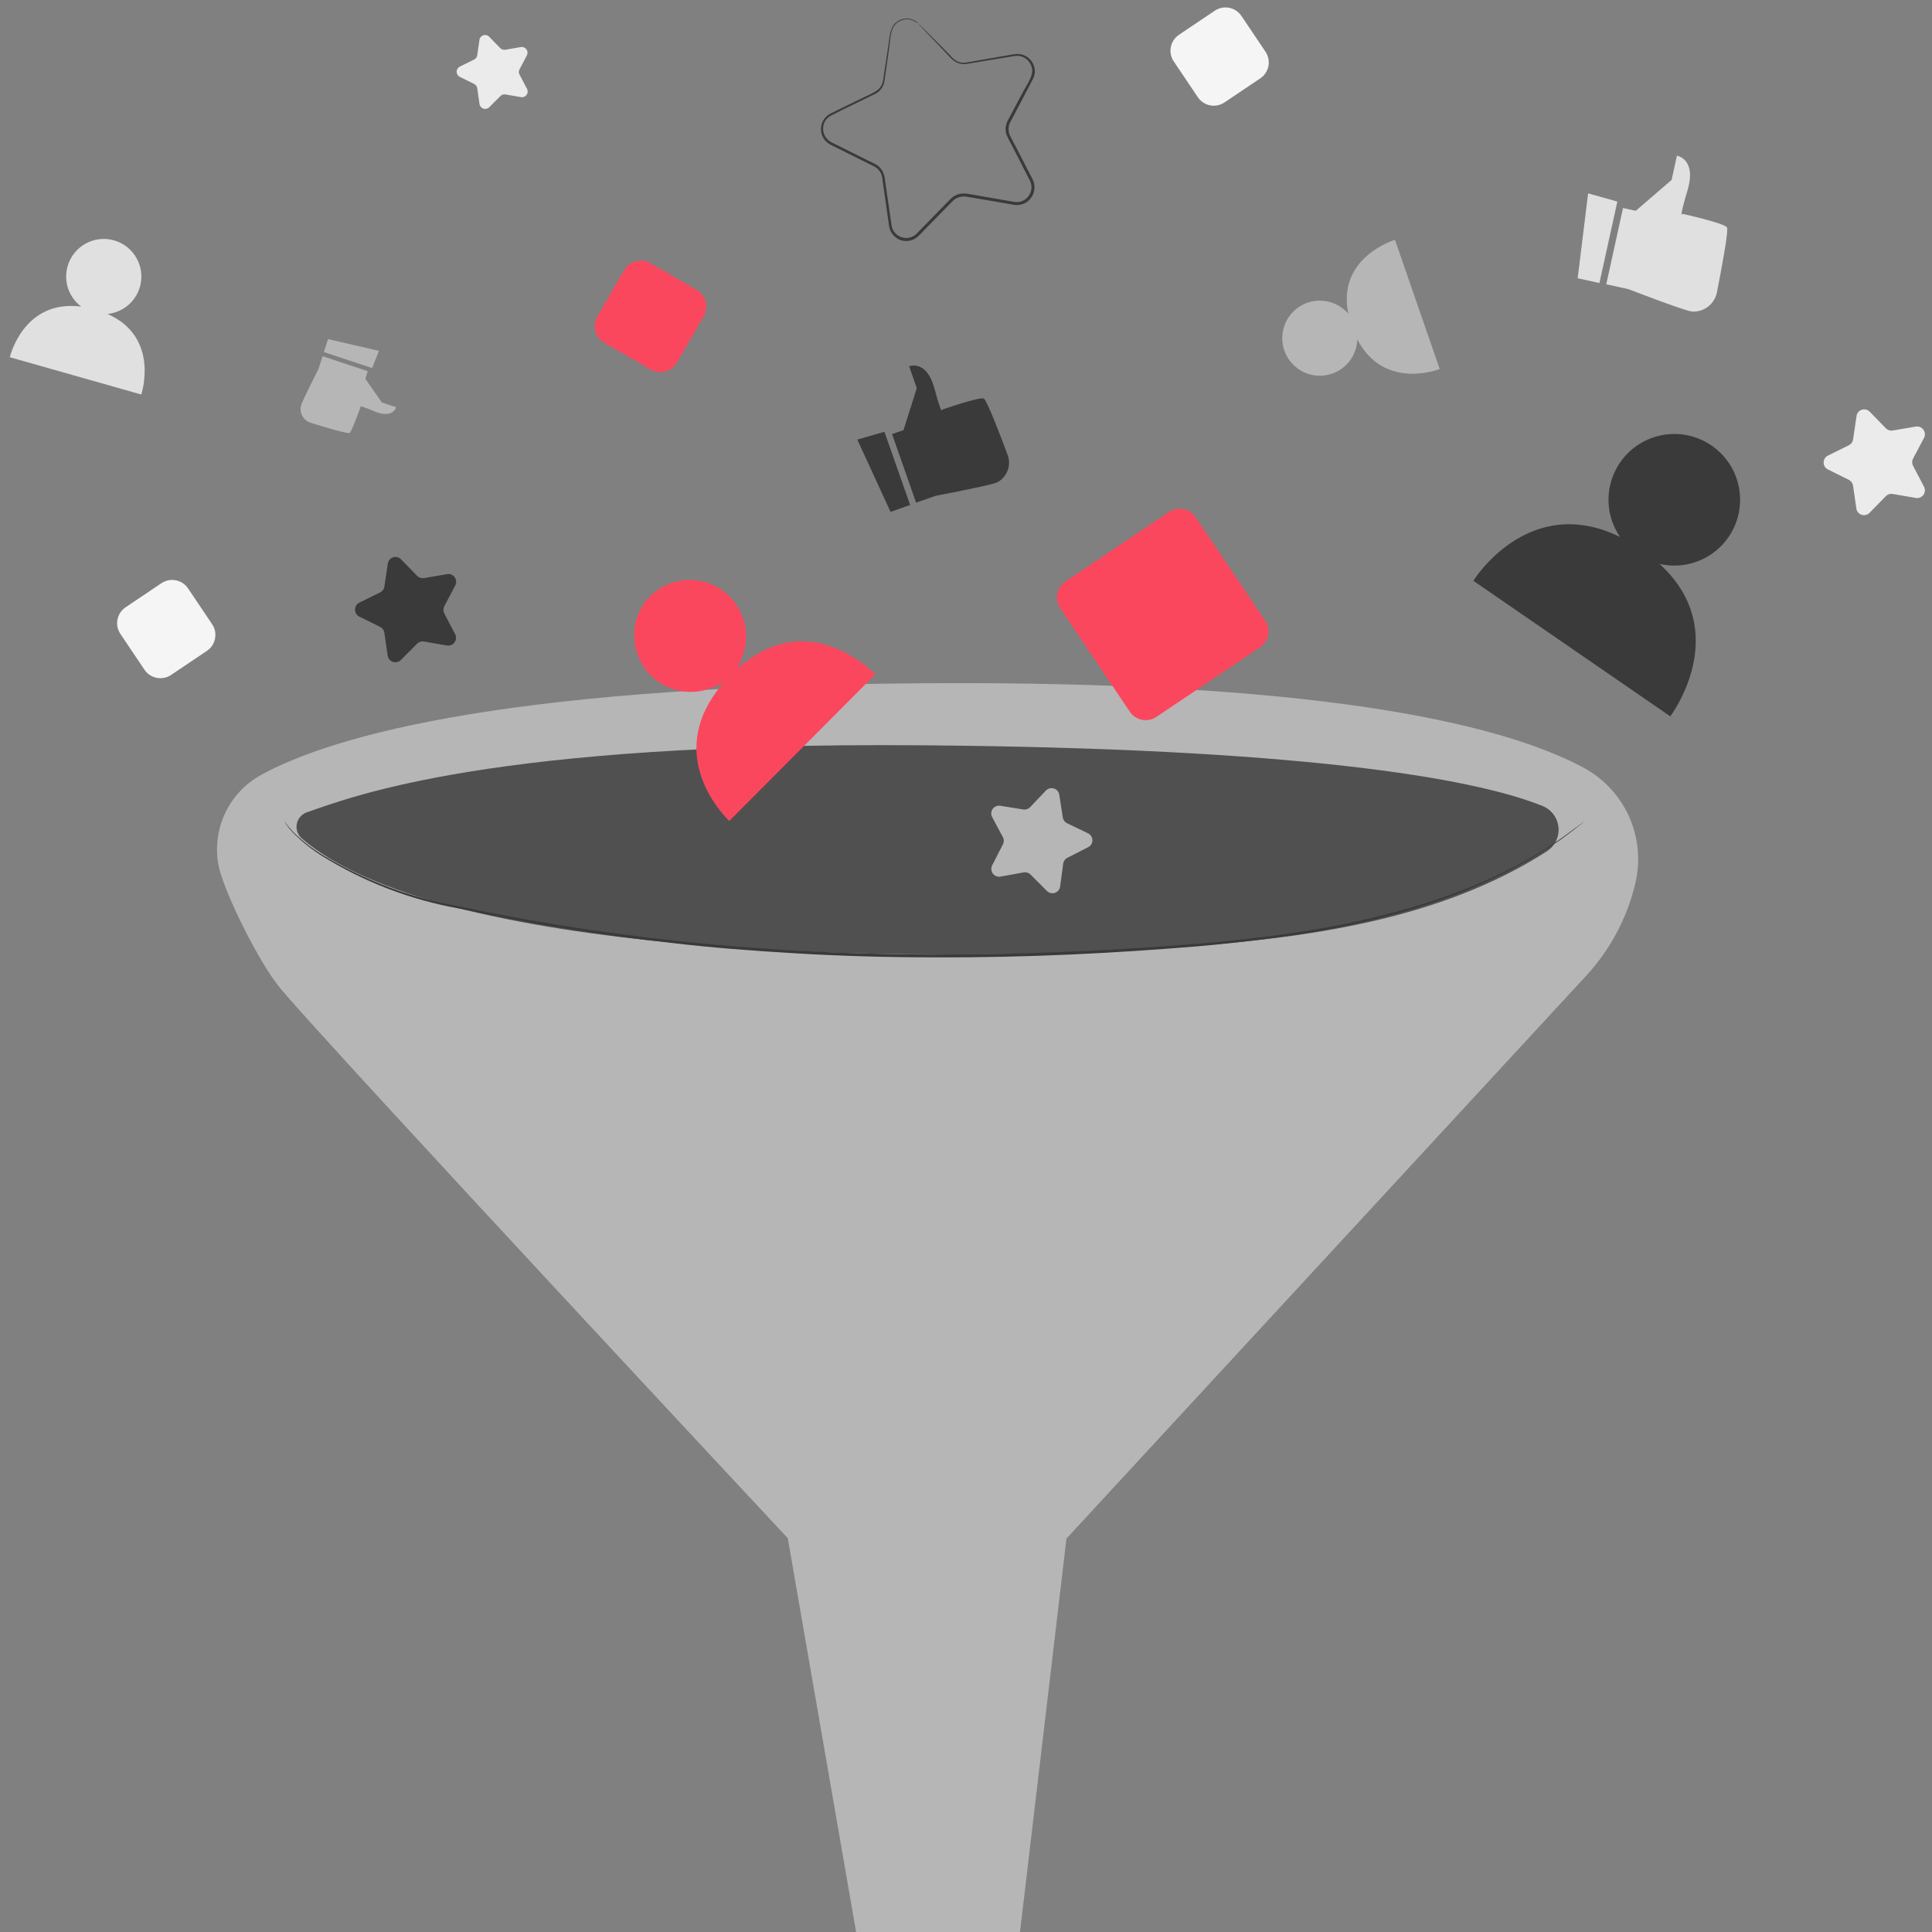 <svg width="100" height="100" viewBox="0 0 100 100" fill="none" xmlns="http://www.w3.org/2000/svg">
<rect x="0" y="0" width="100" height="100" fill="#808080" stroke="none"/>
<path d="M62.878 0.554L61.023 1.8C60.568 2.106 60.447 2.723 60.753 3.178L62 5.032C62.306 5.487 62.922 5.608 63.377 5.302L65.232 4.056C65.687 3.75 65.808 3.133 65.502 2.678L64.255 0.824C63.949 0.369 63.333 0.248 62.878 0.554Z" fill="#F5F5F5"/>
<path d="M8.356 30.186L6.501 31.433C6.047 31.738 5.926 32.355 6.231 32.81L7.478 34.665C7.784 35.12 8.401 35.24 8.856 34.935L10.71 33.688C11.165 33.382 11.286 32.765 10.98 32.31L9.734 30.456C9.428 30.001 8.811 29.88 8.356 30.186Z" fill="#F5F5F5"/>
<path d="M84.007 10.768L84.667 10.911L86.522 9.312L86.798 8.058C86.798 8.058 87.829 8.221 87.348 9.841C86.866 11.46 87.089 11.068 87.089 11.068C87.089 11.068 89.244 11.549 89.386 11.769C89.487 11.927 89.089 13.992 88.872 15.11C88.822 15.385 88.68 15.636 88.47 15.821C88.26 16.006 87.993 16.114 87.713 16.129C87.633 16.13 87.553 16.122 87.475 16.105C86.938 15.989 84.278 14.964 84.278 14.964L83.14 14.714L84.007 10.768Z" fill="#E0E0E0"/>
<path d="M82.201 10.008L81.66 14.403L82.786 14.65L83.714 10.433L82.201 10.008Z" fill="#E0E0E0"/>
<path d="M96.773 21.306L97.612 22.167C97.657 22.214 97.714 22.249 97.776 22.269C97.838 22.289 97.904 22.294 97.968 22.283L99.157 22.081C99.232 22.068 99.31 22.076 99.381 22.105C99.452 22.133 99.513 22.182 99.557 22.244C99.602 22.306 99.628 22.38 99.632 22.456C99.636 22.533 99.619 22.609 99.582 22.676L99.02 23.736C98.989 23.794 98.973 23.858 98.973 23.924C98.973 23.989 98.989 24.053 99.02 24.111L99.579 25.178C99.617 25.244 99.636 25.321 99.632 25.398C99.628 25.475 99.603 25.549 99.558 25.612C99.513 25.675 99.451 25.723 99.379 25.751C99.308 25.78 99.229 25.787 99.154 25.772L97.965 25.567C97.901 25.556 97.835 25.56 97.772 25.58C97.71 25.601 97.654 25.636 97.609 25.683L96.77 26.542C96.718 26.596 96.652 26.634 96.579 26.653C96.506 26.671 96.429 26.669 96.358 26.645C96.286 26.622 96.222 26.579 96.174 26.521C96.126 26.464 96.094 26.393 96.084 26.319L95.912 25.13C95.901 25.067 95.876 25.006 95.838 24.955C95.8 24.903 95.749 24.861 95.692 24.833L94.616 24.301C94.548 24.268 94.491 24.217 94.451 24.153C94.411 24.089 94.39 24.015 94.39 23.94C94.39 23.865 94.411 23.791 94.451 23.727C94.491 23.663 94.548 23.612 94.616 23.579L95.695 23.047C95.753 23.019 95.803 22.978 95.842 22.926C95.88 22.874 95.905 22.814 95.915 22.75L96.09 21.561C96.095 21.485 96.123 21.411 96.169 21.349C96.215 21.288 96.278 21.241 96.35 21.214C96.422 21.187 96.5 21.181 96.575 21.198C96.65 21.214 96.719 21.251 96.773 21.306V21.306Z" fill="#EBEBEB"/>
<path d="M25.299 1.879L25.893 2.492C25.926 2.524 25.966 2.549 26.01 2.563C26.053 2.577 26.1 2.581 26.146 2.575L26.984 2.432C27.035 2.428 27.086 2.437 27.133 2.459C27.179 2.48 27.219 2.513 27.249 2.555C27.279 2.596 27.297 2.645 27.303 2.696C27.309 2.747 27.301 2.798 27.281 2.845L26.889 3.594C26.867 3.635 26.855 3.68 26.855 3.726C26.855 3.772 26.867 3.818 26.889 3.859L27.29 4.619C27.31 4.666 27.318 4.718 27.312 4.769C27.306 4.82 27.288 4.868 27.258 4.91C27.228 4.951 27.188 4.984 27.141 5.006C27.095 5.027 27.044 5.037 26.993 5.032L26.155 4.887C26.109 4.88 26.062 4.884 26.019 4.899C25.975 4.913 25.935 4.937 25.902 4.97L25.308 5.564C25.269 5.598 25.222 5.621 25.171 5.631C25.121 5.641 25.069 5.638 25.02 5.622C24.971 5.605 24.927 5.577 24.893 5.539C24.858 5.5 24.834 5.454 24.823 5.404L24.701 4.563C24.694 4.517 24.676 4.473 24.649 4.436C24.621 4.398 24.585 4.367 24.544 4.346L23.78 3.969C23.736 3.942 23.699 3.905 23.674 3.86C23.648 3.815 23.635 3.764 23.635 3.713C23.635 3.661 23.648 3.611 23.674 3.566C23.699 3.521 23.736 3.484 23.78 3.457L24.544 3.08C24.585 3.059 24.621 3.029 24.648 2.992C24.675 2.954 24.694 2.911 24.701 2.866L24.823 2.022C24.837 1.975 24.863 1.932 24.898 1.897C24.933 1.862 24.976 1.837 25.023 1.823C25.07 1.808 25.12 1.806 25.168 1.816C25.216 1.826 25.261 1.848 25.299 1.879V1.879Z" fill="#EBEBEB"/>
<path d="M5.566 16.251C6.017 16.205 6.439 16.004 6.757 15.681C7.076 15.357 7.271 14.933 7.31 14.481C7.349 14.029 7.229 13.578 6.97 13.205C6.711 12.832 6.331 12.561 5.894 12.439C5.457 12.317 4.991 12.352 4.576 12.537C4.162 12.722 3.826 13.046 3.625 13.453C3.424 13.86 3.372 14.325 3.477 14.766C3.583 15.207 3.839 15.598 4.202 15.87C1.206 15.478 0.508 18.489 0.508 18.489L7.313 20.42C7.313 20.42 8.306 17.457 5.566 16.251Z" fill="#E0E0E0"/>
<path d="M40.775 79.617C40.775 79.617 17.299 54.473 14.529 51.18C13.34 49.748 11.537 46.024 11.308 44.779C11.137 43.869 11.258 42.928 11.653 42.091C12.047 41.253 12.696 40.561 13.507 40.114C17.215 38.078 26.511 35.359 49.685 35.359C69.209 35.359 78.011 37.614 81.972 39.739C83.013 40.302 83.838 41.192 84.322 42.271C84.805 43.35 84.919 44.559 84.647 45.709V45.709C84.225 47.504 83.345 49.158 82.094 50.512L55.2 79.635L52.796 100H44.312L40.775 79.617Z" fill="#B6B6B6"/>
<path d="M79.85 41.722C80.075 41.814 80.27 41.967 80.415 42.163C80.559 42.359 80.647 42.591 80.668 42.833C80.689 43.076 80.643 43.32 80.535 43.538C80.427 43.756 80.26 43.94 80.055 44.07C74.503 47.636 67.523 48.587 60.86 49.024C45.909 50.001 22.561 49.407 15.627 43.401C15.521 43.31 15.44 43.193 15.393 43.061C15.346 42.929 15.335 42.787 15.361 42.649C15.387 42.512 15.449 42.383 15.541 42.277C15.633 42.171 15.751 42.092 15.883 42.046C18.299 41.208 25.461 38.409 47.624 38.575C66.997 38.721 76.179 40.233 79.85 41.722Z" fill="#505050"/>
<path d="M82.057 42.48C82.057 42.48 82.013 42.521 81.918 42.595L81.499 42.919L80.809 43.442L79.823 44.09C78.905 44.66 77.952 45.17 76.97 45.618C75.666 46.207 74.322 46.703 72.949 47.103C71.289 47.587 69.602 47.972 67.897 48.257C66.055 48.554 64.072 48.8 61.983 48.982C57.799 49.329 53.19 49.576 48.346 49.552C45.924 49.552 43.559 49.484 41.279 49.35C39 49.216 36.801 49.053 34.718 48.8C31.024 48.395 27.354 47.8 23.722 47.017C21.246 46.57 18.875 45.663 16.733 44.343C16.149 43.985 15.612 43.557 15.134 43.068C15.013 42.937 14.902 42.797 14.804 42.649C14.739 42.548 14.709 42.494 14.709 42.494C14.847 42.688 14.997 42.872 15.158 43.047C15.642 43.524 16.18 43.942 16.762 44.292C18.91 45.586 21.277 46.474 23.746 46.91C27.379 47.68 31.049 48.266 34.741 48.667C36.822 48.904 39.018 49.08 41.297 49.208C43.576 49.335 45.936 49.404 48.355 49.407C53.193 49.407 57.802 49.19 61.977 48.848C64.058 48.673 66.046 48.441 67.885 48.138C69.59 47.86 71.277 47.483 72.937 47.008C74.306 46.615 75.648 46.13 76.952 45.555C77.933 45.113 78.887 44.612 79.808 44.054L80.779 43.416L81.475 42.904L81.906 42.592L82.057 42.48Z" fill="#3A3A3A"/>
<path d="M85.897 29.187C86.671 29.365 87.483 29.268 88.192 28.911C88.901 28.554 89.464 27.961 89.782 27.234C90.1 26.506 90.154 25.69 89.935 24.927C89.716 24.164 89.236 23.502 88.58 23.055C87.924 22.607 87.132 22.403 86.342 22.478C85.551 22.553 84.812 22.901 84.251 23.463C83.69 24.025 83.344 24.766 83.271 25.556C83.198 26.347 83.404 27.138 83.853 27.793C79.098 25.463 76.26 30.061 76.26 30.061L86.453 37.077C86.453 37.077 89.763 32.718 85.897 29.187Z" fill="#3A3A3A"/>
<path d="M37.442 35.329L37.097 35.781C34.645 39.092 37.177 41.929 37.745 42.494L45.311 34.901C44.741 34.351 44.076 33.907 43.349 33.591C41.7 32.892 40.107 33.112 38.615 34.245L38.17 34.58L38.387 34.069C38.648 33.448 38.687 32.755 38.496 32.109C38.305 31.462 37.896 30.902 37.339 30.523C36.782 30.144 36.11 29.969 35.439 30.029C34.767 30.089 34.137 30.379 33.656 30.851C33.388 31.119 33.176 31.438 33.034 31.789C32.891 32.14 32.821 32.517 32.827 32.895C32.828 33.38 32.949 33.857 33.18 34.283C33.411 34.71 33.745 35.072 34.151 35.337C34.557 35.602 35.022 35.762 35.505 35.803C35.988 35.844 36.474 35.764 36.919 35.57L37.442 35.329Z" fill="#FB475D"/>
<path d="M69.785 16.236C69.49 15.893 69.084 15.664 68.637 15.588C68.19 15.512 67.731 15.595 67.339 15.822C66.947 16.049 66.647 16.406 66.49 16.831C66.333 17.256 66.329 17.722 66.479 18.149C66.63 18.577 66.925 18.938 67.313 19.171C67.702 19.404 68.159 19.494 68.607 19.425C69.055 19.357 69.465 19.134 69.766 18.795C70.067 18.456 70.24 18.023 70.255 17.57C71.649 20.245 74.519 19.101 74.519 19.101L72.204 12.415C72.204 12.415 69.191 13.297 69.785 16.236Z" fill="#B6B6B6"/>
<path d="M65.484 32.127L61.882 26.768C61.576 26.313 60.959 26.192 60.504 26.498L55.145 30.101C54.69 30.407 54.569 31.023 54.875 31.478L58.478 36.837C58.784 37.292 59.4 37.413 59.855 37.107L65.215 33.505C65.669 33.199 65.79 32.582 65.484 32.127Z" fill="#FB475D"/>
<path d="M36.06 15.009L33.658 13.622C33.184 13.348 32.577 13.511 32.303 13.986L30.916 16.387C30.642 16.861 30.805 17.468 31.279 17.743L33.681 19.129C34.155 19.403 34.763 19.24 35.037 18.766L36.423 16.364C36.697 15.89 36.534 15.283 36.06 15.009Z" fill="#FB475D"/>
<path d="M52.148 23.526C51.779 22.533 51.078 20.709 50.921 20.631C50.704 20.527 48.76 21.202 48.76 21.202C48.76 21.202 48.775 21.618 48.365 20.102C47.955 18.587 47.057 18.961 47.057 18.961L47.453 20.088L46.766 22.263L46.172 22.468L47.417 26.016L48.439 25.66C48.439 25.66 51.042 25.169 51.527 25C51.597 24.973 51.663 24.94 51.726 24.899C51.941 24.752 52.1 24.535 52.177 24.286C52.254 24.037 52.243 23.769 52.148 23.526V23.526Z" fill="#3A3A3A"/>
<path d="M44.374 22.753L46.095 26.495L47.108 26.138L45.777 22.349L44.374 22.753Z" fill="#3A3A3A"/>
<path d="M19.762 20.83L18.909 19.603L19.037 19.214L16.698 18.438L16.475 19.113C16.475 19.113 15.688 20.661 15.584 20.979C15.569 21.026 15.56 21.075 15.557 21.124C15.547 21.295 15.595 21.464 15.694 21.603C15.793 21.743 15.937 21.844 16.101 21.891C16.764 22.096 17.991 22.465 18.095 22.411C18.199 22.358 18.665 21.062 18.665 21.062C18.665 21.062 18.442 20.904 19.393 21.297C20.344 21.689 20.508 21.077 20.508 21.077L19.762 20.83Z" fill="#B6B6B6"/>
<path d="M19.615 18.16L16.982 17.553L16.762 18.222L19.261 19.051L19.615 18.16Z" fill="#B6B6B6"/>
<path d="M47.53 1.232C47.431 1.15 47.32 1.084 47.2 1.039C47.026 0.983 46.837 0.986 46.665 1.048C46.493 1.11 46.345 1.227 46.246 1.381C46.136 1.624 46.075 1.886 46.068 2.153C46.026 2.45 45.982 2.765 45.934 3.11C45.886 3.455 45.833 3.82 45.777 4.207C45.742 4.421 45.632 4.615 45.465 4.754C45.377 4.819 45.283 4.874 45.182 4.917L44.885 5.063L43.658 5.657L43.01 5.984C42.906 6.038 42.817 6.116 42.748 6.211C42.679 6.306 42.634 6.415 42.615 6.531C42.594 6.649 42.601 6.771 42.636 6.887C42.67 7.002 42.731 7.108 42.814 7.196C42.899 7.283 43 7.354 43.111 7.404L43.474 7.583L45.01 8.349C45.141 8.418 45.265 8.465 45.405 8.551C45.532 8.644 45.635 8.766 45.702 8.908C45.765 9.052 45.802 9.206 45.812 9.363C45.833 9.508 45.854 9.66 45.878 9.805L46.142 11.633C46.157 11.778 46.214 11.915 46.304 12.028C46.395 12.142 46.516 12.228 46.653 12.275C46.792 12.324 46.942 12.332 47.085 12.297C47.228 12.262 47.358 12.187 47.459 12.079L48.834 10.67L49.182 10.317C49.304 10.184 49.462 10.089 49.637 10.043C49.808 10.005 49.986 10.005 50.157 10.043L50.635 10.126L52.519 10.453C52.66 10.473 52.804 10.454 52.934 10.396C53.063 10.338 53.174 10.245 53.253 10.126C53.333 10.011 53.379 9.877 53.387 9.738C53.396 9.598 53.366 9.46 53.301 9.336L52.493 7.755C52.362 7.493 52.222 7.259 52.1 6.985C52.05 6.842 52.036 6.689 52.059 6.54C52.087 6.396 52.14 6.26 52.216 6.135C52.475 5.654 52.721 5.184 52.962 4.733C53.203 4.281 53.557 3.841 53.378 3.41C53.341 3.308 53.284 3.215 53.21 3.136C53.136 3.057 53.047 2.993 52.947 2.95C52.853 2.911 52.752 2.89 52.65 2.887C52.544 2.896 52.437 2.91 52.332 2.929L50.008 3.312C49.833 3.334 49.655 3.303 49.497 3.223C49.361 3.146 49.239 3.046 49.138 2.926L48.576 2.332L47.794 1.514L47.598 1.3C47.574 1.277 47.552 1.251 47.533 1.223C47.561 1.242 47.587 1.264 47.61 1.288C47.661 1.342 47.732 1.41 47.818 1.494L48.612 2.29L49.182 2.866C49.277 2.987 49.394 3.088 49.527 3.164C49.669 3.237 49.83 3.264 49.987 3.241L52.306 2.837C52.416 2.814 52.528 2.799 52.641 2.792C52.762 2.792 52.882 2.814 52.995 2.858C53.115 2.904 53.223 2.977 53.312 3.069C53.401 3.162 53.469 3.273 53.511 3.394C53.554 3.515 53.569 3.644 53.557 3.772C53.545 3.9 53.505 4.024 53.441 4.135L53.09 4.804L52.353 6.21C52.279 6.316 52.231 6.439 52.212 6.567C52.194 6.695 52.205 6.826 52.246 6.95C52.356 7.187 52.505 7.446 52.632 7.699L53.441 9.268C53.518 9.415 53.554 9.581 53.545 9.748C53.536 9.914 53.481 10.075 53.387 10.213C53.292 10.357 53.157 10.47 52.999 10.54C52.841 10.609 52.666 10.63 52.496 10.602L50.606 10.278L50.127 10.198C49.978 10.159 49.822 10.159 49.672 10.198C49.525 10.234 49.391 10.314 49.289 10.427L48.941 10.783L47.566 12.192C47.444 12.319 47.288 12.409 47.117 12.45C46.946 12.491 46.766 12.482 46.6 12.424C46.44 12.361 46.3 12.256 46.196 12.119C46.092 11.982 46.028 11.819 46.011 11.648C45.925 11.027 45.836 10.418 45.75 9.82C45.73 9.668 45.709 9.519 45.687 9.375C45.68 9.233 45.648 9.095 45.592 8.964C45.533 8.845 45.444 8.742 45.334 8.667C45.227 8.596 45.078 8.537 44.956 8.471L43.447 7.719L43.084 7.538C42.954 7.482 42.836 7.402 42.736 7.3C42.639 7.198 42.568 7.074 42.528 6.939C42.489 6.803 42.481 6.66 42.508 6.522C42.531 6.388 42.585 6.262 42.665 6.152C42.745 6.042 42.848 5.952 42.968 5.889L43.622 5.565L44.852 4.97C45.044 4.886 45.229 4.787 45.405 4.673C45.56 4.556 45.665 4.385 45.702 4.195C45.759 3.809 45.815 3.443 45.869 3.098C45.922 2.754 45.97 2.439 46.014 2.144C46.029 1.869 46.097 1.6 46.213 1.351C46.338 1.163 46.531 1.031 46.751 0.982C46.91 0.945 47.077 0.955 47.23 1.012C47.323 1.046 47.408 1.098 47.482 1.164C47.5 1.185 47.516 1.208 47.53 1.232V1.232Z" fill="#3A3A3A"/>
<path d="M20.752 28.944L21.59 29.806C21.636 29.852 21.692 29.887 21.754 29.907C21.816 29.927 21.882 29.932 21.947 29.922L23.135 29.719C23.211 29.705 23.289 29.713 23.36 29.742C23.431 29.77 23.492 29.819 23.537 29.881C23.581 29.944 23.607 30.018 23.61 30.095C23.614 30.171 23.596 30.247 23.557 30.314L22.996 31.378C22.966 31.436 22.95 31.5 22.95 31.565C22.95 31.63 22.966 31.694 22.996 31.752L23.554 32.816C23.592 32.883 23.609 32.959 23.605 33.035C23.601 33.112 23.575 33.185 23.53 33.248C23.486 33.31 23.424 33.358 23.353 33.387C23.282 33.416 23.205 33.424 23.13 33.41L21.941 33.205C21.876 33.194 21.81 33.199 21.748 33.219C21.686 33.239 21.63 33.274 21.584 33.321L20.752 34.159C20.699 34.212 20.633 34.25 20.56 34.267C20.487 34.285 20.41 34.282 20.339 34.258C20.268 34.235 20.205 34.192 20.156 34.135C20.108 34.077 20.077 34.008 20.066 33.933L19.893 32.745C19.883 32.681 19.858 32.621 19.82 32.569C19.781 32.517 19.731 32.476 19.673 32.447L18.598 31.916C18.531 31.882 18.474 31.83 18.435 31.767C18.396 31.703 18.375 31.629 18.375 31.555C18.375 31.48 18.396 31.406 18.435 31.342C18.474 31.279 18.531 31.227 18.598 31.193L19.676 30.662C19.735 30.634 19.785 30.592 19.823 30.54C19.862 30.489 19.887 30.428 19.896 30.364L20.072 29.176C20.081 29.102 20.112 29.032 20.159 28.974C20.206 28.916 20.269 28.873 20.34 28.849C20.411 28.825 20.487 28.821 20.56 28.837C20.632 28.854 20.699 28.891 20.752 28.944Z" fill="#3A3A3A"/>
<path d="M54.827 41.128L55.012 42.317C55.022 42.381 55.048 42.441 55.088 42.493C55.127 42.545 55.178 42.586 55.237 42.614L56.319 43.134C56.386 43.167 56.443 43.218 56.482 43.282C56.522 43.345 56.542 43.419 56.542 43.493C56.542 43.568 56.522 43.642 56.482 43.705C56.443 43.769 56.386 43.82 56.319 43.853L55.246 44.4C55.19 44.428 55.14 44.47 55.103 44.522C55.066 44.574 55.041 44.634 55.032 44.697L54.872 45.886C54.862 45.96 54.831 46.029 54.783 46.087C54.735 46.145 54.672 46.188 54.602 46.212C54.531 46.236 54.455 46.24 54.382 46.223C54.309 46.206 54.242 46.17 54.188 46.117L53.339 45.264C53.292 45.219 53.236 45.185 53.174 45.166C53.112 45.147 53.046 45.143 52.982 45.155L51.793 45.371C51.718 45.386 51.639 45.38 51.567 45.351C51.495 45.323 51.433 45.275 51.388 45.212C51.342 45.15 51.316 45.075 51.311 44.998C51.307 44.921 51.325 44.844 51.362 44.777L51.909 43.707C51.94 43.65 51.956 43.585 51.956 43.52C51.956 43.455 51.94 43.391 51.909 43.333L51.359 42.302C51.322 42.236 51.304 42.16 51.307 42.084C51.311 42.008 51.336 41.935 51.379 41.873C51.423 41.81 51.483 41.762 51.553 41.733C51.623 41.703 51.7 41.694 51.776 41.707L52.964 41.898C53.028 41.908 53.094 41.902 53.156 41.881C53.217 41.861 53.273 41.825 53.318 41.779L54.147 40.908C54.2 40.856 54.265 40.821 54.337 40.804C54.409 40.787 54.483 40.79 54.553 40.812C54.624 40.835 54.686 40.877 54.734 40.932C54.783 40.988 54.815 41.055 54.827 41.128V41.128Z" fill="#B6B6B6"/>
</svg>
